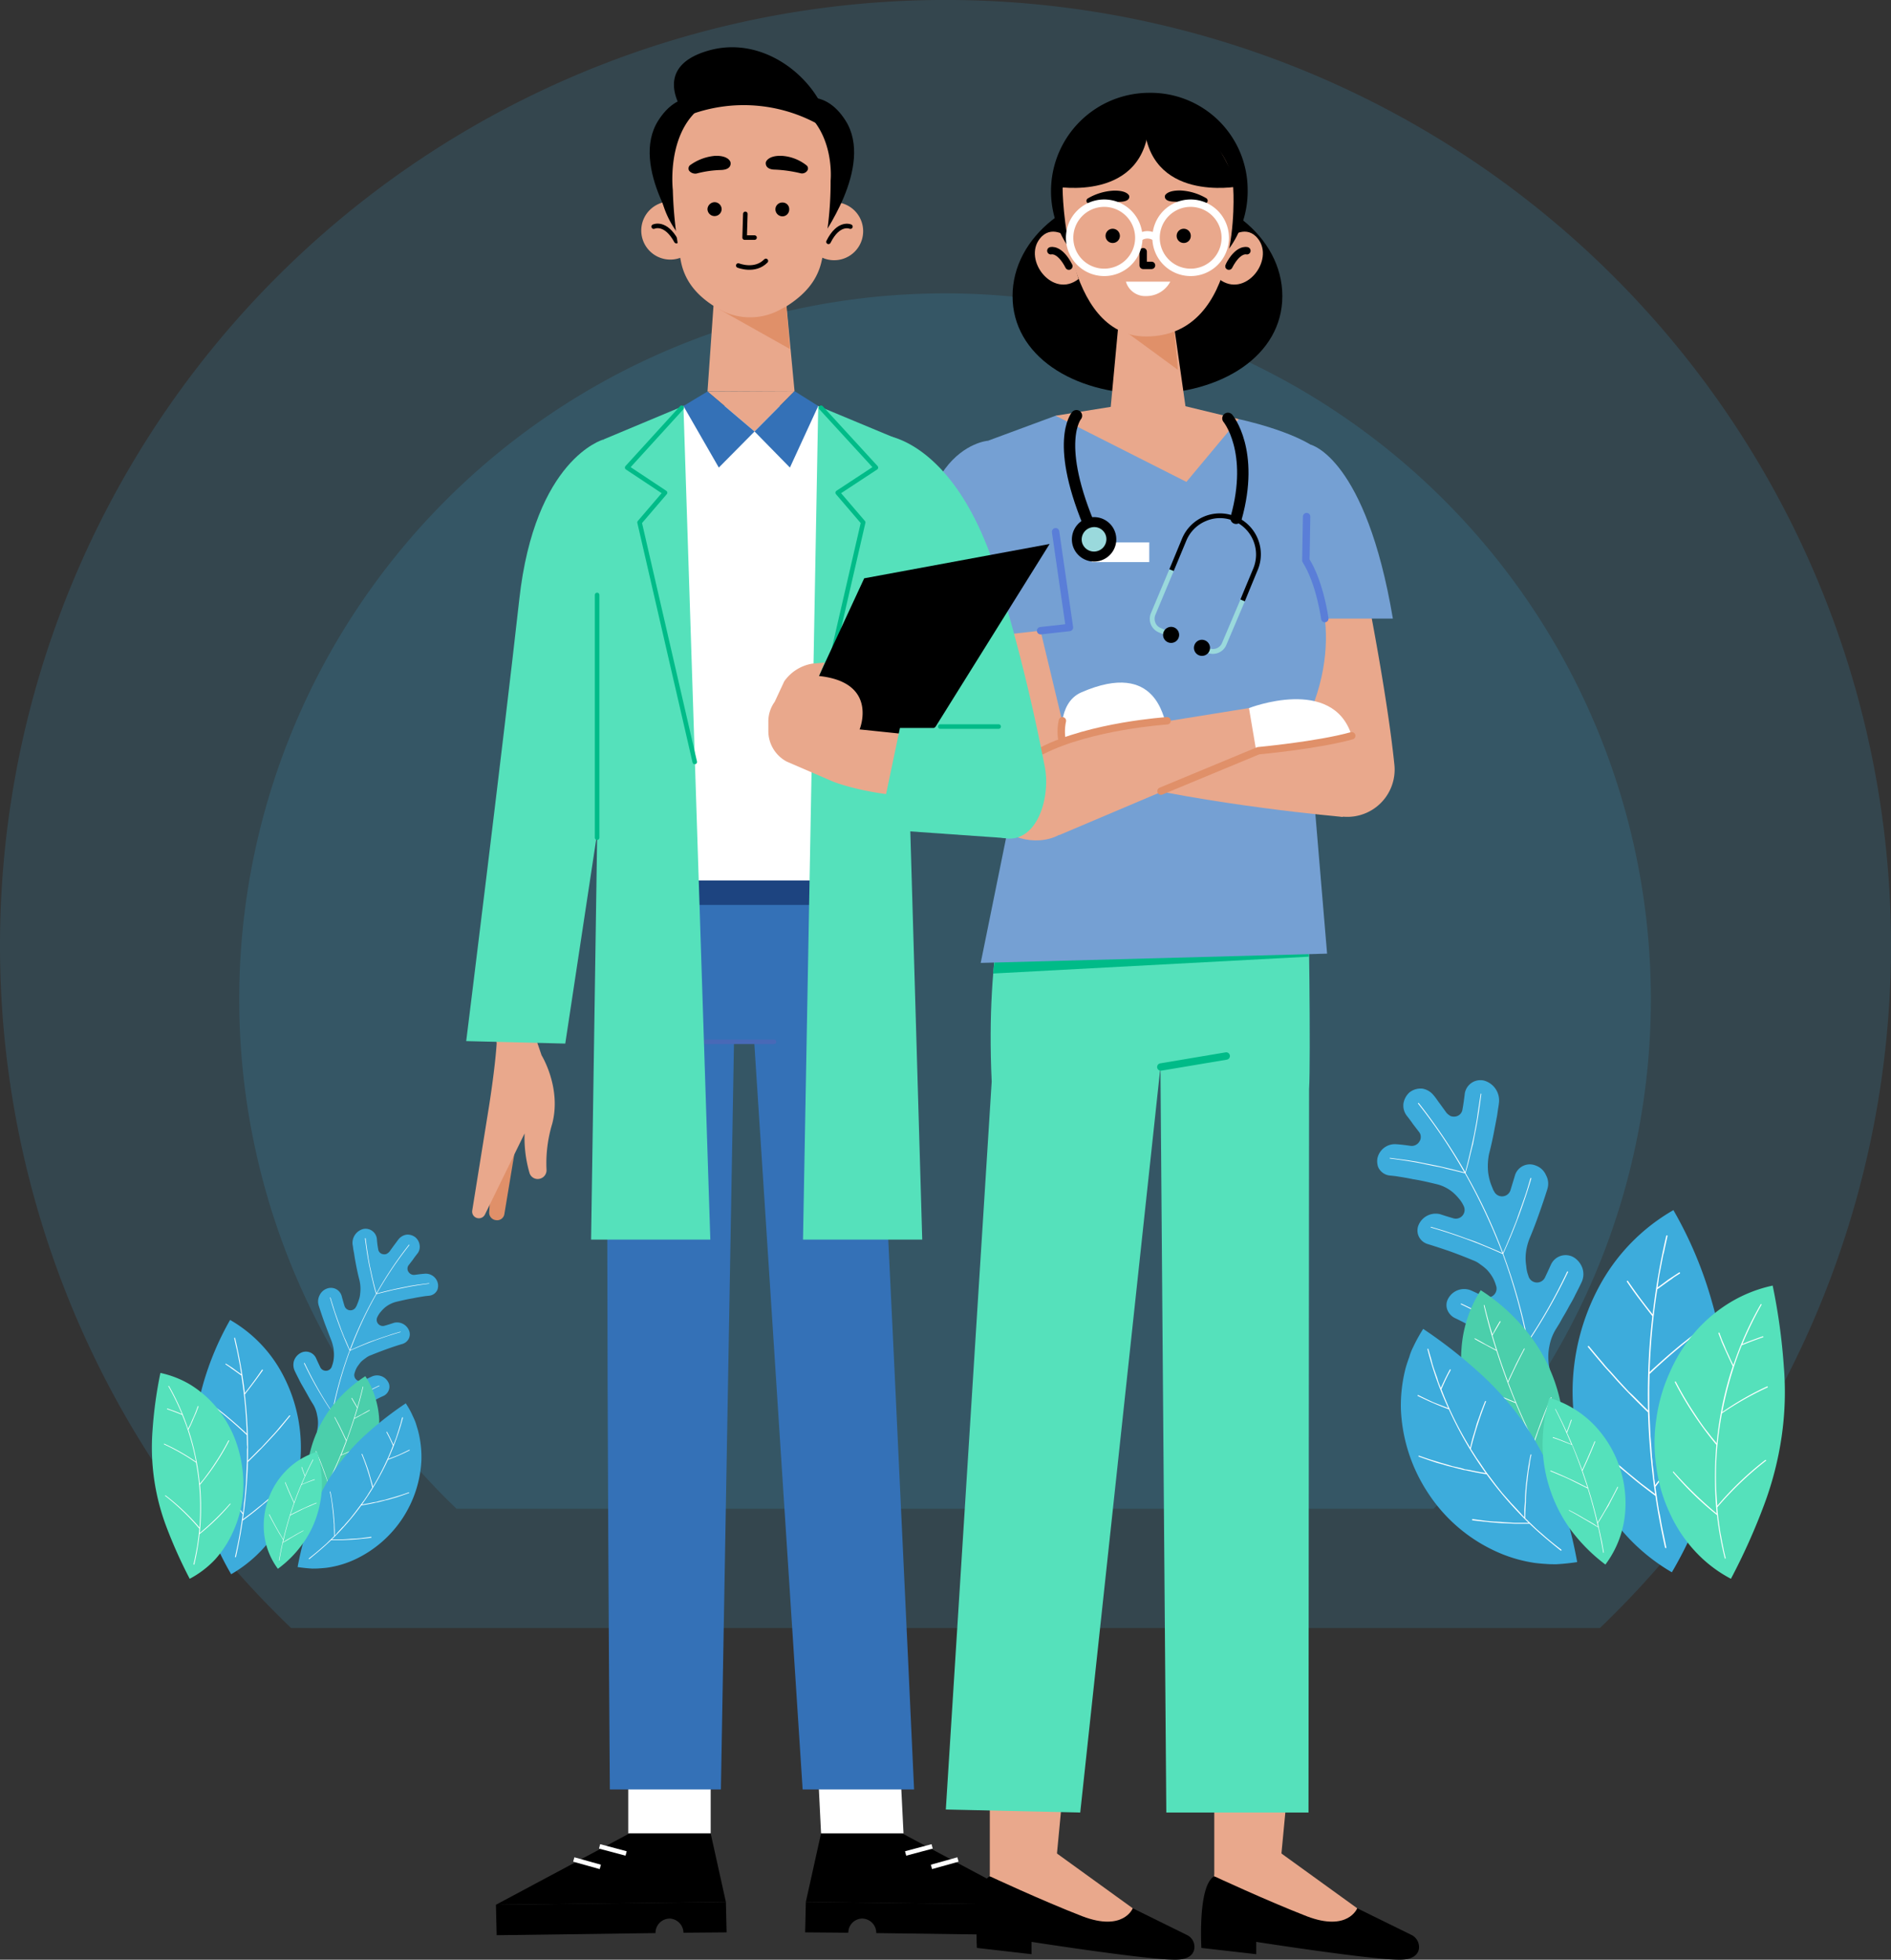 <svg xmlns="http://www.w3.org/2000/svg" width="332" height="344.029" viewBox="0 0 332 344.029">
  <rect x="0" y="0" width="332" height="344.029" fill="#333333" stroke="none"/>
  <g id="Illustration_3" data-name="Illustration 3" transform="translate(-22 -112.137)">
    <path id="Path_6162" data-name="Path 6162" d="M207.964,402.395h229.79a166,166,0,1,0-229.79,0Z" transform="translate(-134.859 -4.452)" fill="rgba(61,172,220,0.16)"/>
    <path id="Path_5872" data-name="Path 5872" d="M195.009,329.945h171.54a123.92,123.92,0,1,0-171.54,0Z" transform="translate(-92.859 47.055)" fill="rgba(61,172,220,0.16)"/>
    <g id="_Group_" data-name="&lt;Group&gt;" transform="translate(48.678 327.846)">
      <g id="_Group_2" data-name="&lt;Group&gt;" transform="translate(24.838)">
        <path id="_Path_" data-name="&lt;Path&gt;" d="M1804.8,368.955a2.336,2.336,0,0,1,.152-1.754,2.25,2.25,0,0,1,1.258-1.182,1.962,1.962,0,0,1,2.631,1.3q.229.877.5,1.754a1.088,1.088,0,0,0,2.021.114l.076-.114c.153-.381.305-.724.419-1.105a4.077,4.077,0,0,0,.229-1.106,6.572,6.572,0,0,0-.115-2.287c-.267-1.029-.5-2.1-.686-3.126q-.153-.8-.267-1.6l-.153-.8a7.619,7.619,0,0,0-.114-.8,2.532,2.532,0,0,1,1.868-2.707,2,2,0,0,1,2.4,1.754,15.355,15.355,0,0,0,.229,1.792,1.012,1.012,0,0,0,.839.877,1.112,1.112,0,0,0,.61-.038,1.854,1.854,0,0,0,.534-.419l.8-1.106c.267-.343.534-.724.8-1.067a2.23,2.23,0,0,1,1.41-.8,2.255,2.255,0,0,1,1.525.457,2.178,2.178,0,0,1,.763,1.411,1.913,1.913,0,0,1-.42,1.487c-.267.343-.534.686-.762,1.029l-.762.991a.96.96,0,0,0-.191.61.936.936,0,0,0,.191.572,1.116,1.116,0,0,0,1.105.5c.534-.076,1.105-.152,1.677-.191a2.174,2.174,0,0,1,2.364,1.715,1.936,1.936,0,0,1,0,.762,1.386,1.386,0,0,1-.267.648,1.757,1.757,0,0,1-1.22.724q-.343.038-.724.076l-.724.114q-.724.114-1.449.267c-.953.152-1.906.381-2.9.61a5.152,5.152,0,0,0-1.944.953,5.422,5.422,0,0,0-.763.762,3.837,3.837,0,0,0-.61.915l-.038.076a1.081,1.081,0,0,0,1.334,1.487q.8-.229,1.6-.5a2.271,2.271,0,0,1,2.63,1.334,1.732,1.732,0,0,1-.038,1.449,1.837,1.837,0,0,1-1.068.915q-1.41.419-2.783.915t-2.783,1.067a3.179,3.179,0,0,0-.953.534,5.486,5.486,0,0,0-.839.686q-.343.419-.648.877a4.3,4.3,0,0,0-.419.991l-.038.114a1.093,1.093,0,0,0,1.563,1.258q.763-.381,1.525-.724a2.207,2.207,0,0,1,2.783.915,1.634,1.634,0,0,1,.191,1.372,1.85,1.85,0,0,1-.915,1.106q-.686.3-1.334.648c-.419.229-.839.457-1.3.686q-.61.343-1.258.724l-.648.381-.648.381a5.813,5.813,0,0,0-1.563,1.487,5.418,5.418,0,0,0-.762,2.02l-.076.457-.038.419a2.037,2.037,0,0,1-.8,1.334,2.141,2.141,0,0,1-1.525.457,1.9,1.9,0,0,1-1.372-.8,2,2,0,0,1-.419-1.563l.038-.457.076-.457a5.781,5.781,0,0,0-.076-2.287,5.446,5.446,0,0,0-.839-2.135l-.419-.686-.381-.686q-.381-.686-.8-1.411c-.267-.457-.534-.915-.762-1.41q-.381-.724-.724-1.449a2.532,2.532,0,0,1-.152-1.754,2.463,2.463,0,0,1,1.105-1.372,1.951,1.951,0,0,1,2.783.877q.381.839.763,1.639a1.1,1.1,0,0,0,2.021-.229l.038-.114a5.419,5.419,0,0,0,.267-1.105,6.07,6.07,0,0,0,.038-1.182,4.421,4.421,0,0,0-.152-1.144,7.215,7.215,0,0,0-.343-1.106q-.571-1.449-1.144-2.973-.534-1.487-1.029-3.05Z" transform="translate(-1800.366 -355.497)" fill="#3dacdc"/>
        <path id="_Path_2" data-name="&lt;Path&gt;" d="M1809.775,370.245l.076-.038c.229.8.5,1.6.724,2.364q.419,1.22.839,2.364c.152.381.267.763.419,1.144l.458,1.144c.343.724.648,1.487.953,2.211a67.846,67.846,0,0,1,4.613-9.835q-.343-1.144-.61-2.364c-.115-.419-.19-.8-.267-1.182l-.267-1.22c-.343-1.639-.572-3.278-.8-4.994l.115-.038q.152,1.258.343,2.516c.076.381.115.8.191,1.22l.229,1.22c.19.8.343,1.6.534,2.4s.381,1.563.61,2.325a66.7,66.7,0,0,1,5.718-8.539l.076.076a66.317,66.317,0,0,0-5.718,8.5q1.144-.305,2.287-.572c.8-.191,1.563-.343,2.325-.5l1.144-.229c.381-.076.762-.114,1.144-.191l2.287-.3v.076c-1.487.191-3.05.419-4.613.762l-1.144.229c-.381.076-.8.152-1.182.267q-1.144.267-2.325.572a67.686,67.686,0,0,0-4.575,9.835c.724-.343,1.449-.648,2.173-.953l1.106-.457c.343-.114.724-.267,1.105-.381q1.106-.419,2.211-.762c.724-.267,1.448-.457,2.211-.686v.076a64.349,64.349,0,0,0-8.882,3.278,71.1,71.1,0,0,0-3.012,10.712,60.127,60.127,0,0,1,8.158-4.613l.038.076a61.515,61.515,0,0,0-8.234,4.689q-.114.534-.19,1.106l-.19,1.067-.191,1.106a9.674,9.674,0,0,1-.152,1.106h-.076a11.079,11.079,0,0,1,.153-1.106l.153-1.106.19-1.106q.115-.534.229-1.106a65.582,65.582,0,0,1-4.956-8.654l.115-.038a66.573,66.573,0,0,0,4.841,8.577,70.461,70.461,0,0,1,3.05-10.75A65.74,65.74,0,0,1,1809.775,370.245Z" transform="translate(-1803.357 -358.16)" fill="#fff"/>
      </g>
      <g id="_Group_3" data-name="&lt;Group&gt;" transform="translate(25.575 25.886)">
        <g id="_Group_4" data-name="&lt;Group&gt;" transform="translate(1.608)">
          <path id="_Path_3" data-name="&lt;Path&gt;" d="M1816.8,423.4a15.722,15.722,0,0,1,2.4,7.091,16.394,16.394,0,0,1-1.144,7.4,16.56,16.56,0,0,1-4.231,6.214,15.083,15.083,0,0,1-6.557,3.545,23.512,23.512,0,0,1-.724-7.167,20.782,20.782,0,0,1,1.448-6.557,21.574,21.574,0,0,1,3.393-5.756A24.394,24.394,0,0,1,1816.8,423.4Z" transform="translate(-1806.518 -423.4)" fill="#4bcfab"/>
          <path id="_Path_4" data-name="&lt;Path&gt;" d="M1810.638,439.529a.048.048,0,0,1,.076,0q1.143,2.668,2.058,5.451a72.42,72.42,0,0,0,3.164-7.281q-.953-2.135-2.02-4.117a.11.11,0,0,1,.038-.076.034.034,0,0,1,.038.038c.343.648.724,1.3,1.029,1.982.343.686.648,1.334.991,2.059q1.029-2.821,1.868-5.68l-.991-1.677a.11.11,0,0,1,.038-.076h.038l.5.839.458.8c.343-1.182.648-2.4.953-3.622q0-.038.038,0a.034.034,0,0,1,.038.038q-.648,2.783-1.525,5.49l1.3-.686q.648-.381,1.3-.724a.048.048,0,0,1,.076,0,.109.109,0,0,1-.038.076q-.648.381-1.334.724-.648.381-1.334.724-1.029,3.2-2.287,6.328c.915-.381,1.868-.8,2.783-1.22.5-.229.953-.457,1.41-.686s.928-.457,1.411-.686a.034.034,0,0,1,.038.038q.038.038,0,.038-.724.381-1.41.724l-1.449.686c-.953.419-1.906.839-2.859,1.22q-1.105,2.707-2.44,5.337.61-.191,1.182-.381l1.182-.457q1.182-.419,2.364-.877a.048.048,0,0,1,.076,0,.109.109,0,0,1-.038.076l-1.182.457-1.22.457q-.61.229-1.22.419l-1.182.419c-.572,1.105-1.182,2.211-1.792,3.317a.047.047,0,0,1-.076,0v-.038c.343-.648.724-1.3,1.067-1.944q.229-.457.5-.953l.5-.991q-.229-.686-.5-1.41-.267-.686-.5-1.372c-.381-.953-.724-1.83-1.144-2.745A.034.034,0,0,1,1810.638,439.529Z" transform="translate(-1809.044 -426.339)" fill="#fff"/>
        </g>
        <g id="_Group_5" data-name="&lt;Group&gt;" transform="translate(0 4.765)">
          <path id="_Path_5" data-name="&lt;Path&gt;" d="M1821.285,435.9a14.2,14.2,0,0,1,1.258,2.287,11.01,11.01,0,0,1,.5,1.182q.191.61.381,1.258a18.333,18.333,0,0,1,.61,5.223,20.269,20.269,0,0,1-11.513,17.383,17.279,17.279,0,0,1-5.07,1.525q-.648.076-1.3.114c-.419.038-.839.038-1.3.038q-1.3-.076-2.554-.267a58.66,58.66,0,0,1,2.478-9.149,35.292,35.292,0,0,1,3.7-7.4,35.9,35.9,0,0,1,5.375-6.328A59.5,59.5,0,0,1,1821.285,435.9Z" transform="translate(-1802.3 -435.9)" fill="#3dacdc"/>
          <path id="_Path_6" data-name="&lt;Path&gt;" d="M1811.174,455.338a.037.037,0,0,1,.038.038c.267,1.258.42,2.478.572,3.774l.038.5.038.457.076.991q0,.5.038.991v.991a2.782,2.782,0,0,0,.457-.5l.458-.5.457-.5a2.82,2.82,0,0,0,.457-.5l.877-.991.419-.534.42-.534.8-1.067c.267-.343.534-.724.8-1.067l.381-.572.191-.267.152-.267.724-1.144a39.083,39.083,0,0,0-1.868-5.833c0-.038,0-.038.038-.076a.133.133,0,0,1,.076.038l.534,1.372c.191.5.343.953.5,1.41q.229.724.419,1.449c.153.5.305.991.419,1.487a44.962,44.962,0,0,0,3.507-7.2q-.267-.61-.534-1.182l-.152-.3-.153-.3-.3-.572c0-.038,0-.076.038-.076s.076,0,.076.038c.191.343.381.724.572,1.106l.534,1.144.229-.572.229-.61.381-1.182.191-.61a5.625,5.625,0,0,1,.191-.61l.305-1.182.076-.076c.038.038.076.038.076.076a44.3,44.3,0,0,1-2.592,7.243q.953-.343,1.868-.724.915-.419,1.83-.877c.038,0,.076,0,.076.038s0,.076-.038.076c-.61.305-1.258.61-1.868.877q-.991.419-1.906.762a48.567,48.567,0,0,1-4.575,7.853q.991-.153,2.02-.381l.534-.076q.267-.076.5-.152.534-.114,1.029-.229.534-.153,1.029-.3l.534-.152q.267-.076.5-.153,1.029-.3,2.058-.686c.038,0,.076,0,.076.038.038.038,0,.076-.038.076q-1.068.381-2.1.724c-.343.114-.686.191-1.029.3s-.712.191-1.067.267q-.534.153-1.029.267l-.267.076-.267.038-.534.114q-1.029.229-2.059.381a45.591,45.591,0,0,1-5.184,5.985h1.715q.839-.038,1.715-.114l.877-.038.839-.076,1.754-.229a.082.082,0,0,1,.076.076c0,.038-.038.038-.076.076q-.877.114-1.754.191c-.61.076-1.22.114-1.792.152l-1.715.076h-1.754c-1.22,1.182-2.516,2.249-3.812,3.317h-.114a.14.14,0,0,1,.038-.114c.762-.61,1.525-1.22,2.249-1.868l.572-.5q.267-.229.534-.5l1.067-1.029c0-.648-.038-1.334-.038-2.02q-.038-.5-.076-.991c-.038-.305-.038-.648-.076-.953q-.114-.991-.229-1.944c-.038-.3-.076-.61-.153-.953q-.076-.458-.191-.953a.133.133,0,0,1,.076-.038Z" transform="translate(-1805.456 -439.86)" fill="#fff"/>
        </g>
      </g>
      <g id="_Group_6" data-name="&lt;Group&gt;" transform="translate(7.429 16.012)">
        <path id="_Path_7" data-name="&lt;Path&gt;" d="M1760.99,397.5a23.853,23.853,0,0,1,9.111,9.34,27.4,27.4,0,0,1,.114,25.923,23.511,23.511,0,0,1-9.035,9.378,50.283,50.283,0,0,1-4.88-11.284,39.649,39.649,0,0,1-1.6-10.979,40.84,40.84,0,0,1,1.525-11.017A50.926,50.926,0,0,1,1760.99,397.5Z" transform="translate(-1754.7 -397.5)" fill="#3dacdc"/>
        <path id="_Path_8" data-name="&lt;Path&gt;" d="M1759.554,428.929a.071.071,0,0,1,.114,0c1.144,1.144,2.249,2.364,3.355,3.622l.419.457.419.5.8.953.762.991q.419.5.8.991.076-.419.114-.839l.076-.877.114-.839a6.219,6.219,0,0,0,.076-.839l.152-1.715.038-.877.038-.839.076-1.715c.038-.572.038-1.144.038-1.716v-.877l.038-.419-.038-.419-.038-1.715a74.906,74.906,0,0,0-5.985-5.108.081.081,0,0,1,.114-.114q.724.572,1.487,1.182c.5.381.991.8,1.487,1.22s.966.826,1.449,1.258c.5.457.991.877,1.449,1.334a83.433,83.433,0,0,0-.953-10.217l-1.372-.991-.343-.229-.343-.267-.687-.457c-.038-.038-.076-.076-.038-.114a.071.071,0,0,1,.114,0q.686.419,1.334.877.648.5,1.334.953l-.152-.8q-.038-.381-.114-.8l-.305-1.563-.152-.8q-.076-.381-.19-.8l-.343-1.563a.082.082,0,0,1,.076-.076c.038-.038.076,0,.076.038a84.42,84.42,0,0,1,1.715,9.683q.763-.991,1.525-2.02t1.487-2.1a.071.071,0,0,1,.114,0,.14.14,0,0,1,.038.114c-.534.724-1.029,1.449-1.563,2.135q-.8,1.067-1.6,2.1a84.546,84.546,0,0,1,.534,11.627q.953-.915,1.868-1.868l.5-.457.457-.5.915-.991.915-.991q.457-.5.877-1.029.877-1.029,1.754-2.1a.071.071,0,0,1,.114,0c.038,0,.038.076,0,.114l-1.754,2.135-.915,1.029-.953,1.029c-1.22,1.334-2.516,2.63-3.774,3.85a88.673,88.673,0,0,1-.877,10.064q.877-.648,1.715-1.3.839-.686,1.715-1.372l.839-.724q.419-.343.839-.724.8-.724,1.639-1.487a.071.071,0,0,1,.114,0c0,.038,0,.114-.038.114q-.838.8-1.639,1.525c-.572.5-1.182.991-1.754,1.449q-.839.724-1.715,1.411t-1.754,1.334c-.305,2.135-.724,4.27-1.182,6.366,0,.038-.076.076-.114.076a.073.073,0,0,1-.038-.114c.267-1.22.534-2.44.763-3.7l.152-.915q.077-.5.153-.953l.267-1.868c-.5-.686-1.067-1.372-1.6-2.02l-.8-.991c-.267-.3-.534-.648-.839-.953q-.838-.953-1.677-1.868c-.267-.3-.534-.61-.839-.915l-.877-.877a.071.071,0,0,1,0-.114Z" transform="translate(-1757.686 -402.548)" fill="#fff"/>
      </g>
      <g id="_Group_7" data-name="&lt;Group&gt;" transform="translate(0 25.314)">
        <path id="_Path_9" data-name="&lt;Path&gt;" d="M1736.694,421.9a17.256,17.256,0,0,1,5.185,2.02,18.806,18.806,0,0,1,4.346,3.66,20.744,20.744,0,0,1,3.164,4.956,21.617,21.617,0,0,1,1.639,5.756,20.987,20.987,0,0,1,.038,5.985,20.134,20.134,0,0,1-1.677,5.642,18.412,18.412,0,0,1-3.126,4.765,17.169,17.169,0,0,1-4.422,3.355,84.243,84.243,0,0,1-4.117-9.187,39.428,39.428,0,0,1-2.4-17,74.55,74.55,0,0,1,1.372-9.95Z" transform="translate(-1735.212 -421.9)" fill="#55e1bb"/>
        <path id="_Path_10" data-name="&lt;Path&gt;" d="M1740.865,447.088h.115a39.337,39.337,0,0,1,5.947,5.642,47.6,47.6,0,0,0,.076-5.718,42.738,42.738,0,0,0-.686-5.68,37.718,37.718,0,0,0-5.6-3.2c-.038-.038-.076-.076-.038-.076,0-.038.038-.038.076-.038a37.082,37.082,0,0,1,5.566,3.164,41.672,41.672,0,0,0-2.44-8.234q-1.3-.534-2.63-.991a.133.133,0,0,1-.038-.076.141.141,0,0,1,.115-.038q.61.229,1.258.457.61.229,1.258.5a44.786,44.786,0,0,0-2.364-4.841c-.038-.038-.038-.076,0-.076.038-.038.076,0,.115.038a40.915,40.915,0,0,1,3.316,7.472q.267-.5.5-.953.191-.5.42-.991t.419-.991q.191-.5.381-1.029a.118.118,0,0,1,.076-.038c.038.038.076.076.038.114-.115.343-.267.686-.381,1.029q-.229.534-.458,1.029a18.634,18.634,0,0,1-.915,1.982,42.931,42.931,0,0,1,1.982,9.492q.381-.419.724-.839.343-.458.648-.877c.458-.61.877-1.22,1.3-1.868a40.97,40.97,0,0,0,2.364-4c0-.038.038-.038.076-.038a.14.14,0,0,1,.038.114,42.861,42.861,0,0,1-5.108,7.7,44.835,44.835,0,0,1-.038,8.463,44.852,44.852,0,0,0,5.3-5.146c.038-.038.076-.038.076,0,.038,0,.038.076,0,.076a39.04,39.04,0,0,1-5.413,5.261,47.174,47.174,0,0,1-.915,5.3c-.038.038-.038.076-.076.076-.038-.038-.076-.038-.076-.076l.19-.8.153-.762c.114-.5.191-1.029.3-1.563.153-1.029.3-2.059.381-3.126a40.45,40.45,0,0,0-5.985-5.756c-.038,0-.038-.038-.038-.076Z" transform="translate(-1738.582 -425.587)" fill="#fff"/>
      </g>
      <g id="_Group_8" data-name="&lt;Group&gt;" transform="translate(19.627 39.152)">
        <path id="_Path_11" data-name="&lt;Path&gt;" d="M1796.076,458.2a20.732,20.732,0,0,1,.839,5.947,18.447,18.447,0,0,1-.953,5.451,17.148,17.148,0,0,1-2.554,4.918,19.351,19.351,0,0,1-4.232,4.232,12.768,12.768,0,0,1-2.363-5.756,13.887,13.887,0,0,1,.61-6.252,13.589,13.589,0,0,1,3.317-5.337,12.772,12.772,0,0,1,5.337-3.2Z" transform="translate(-1786.696 -458.2)" fill="#55e1bb"/>
        <path id="_Path_12" data-name="&lt;Path&gt;" d="M1789.138,471.407h.038c.762,1.525,1.563,2.973,2.44,4.384a60.91,60.91,0,0,1,1.868-6.366q-.838-1.754-1.563-3.583a.11.11,0,0,1,.038-.076.034.034,0,0,1,.038.038q.725,1.792,1.525,3.507.838-2.325,1.868-4.575-.305-.8-.572-1.563a.11.11,0,0,1,.038-.076.034.034,0,0,1,.038.038l.267.762.267.724q.648-1.411,1.372-2.821h.038l.038.038q-1.106,2.1-2.021,4.308.572-.229,1.106-.457.572-.229,1.144-.419a.034.034,0,0,1,.038.038q.038.038,0,.038-.571.191-1.182.419l-1.144.457q-1.105,2.592-1.944,5.261c.762-.381,1.487-.762,2.249-1.106s1.525-.686,2.287-.991a.034.034,0,0,1,.038.038q.038,0,0,.038-.572.229-1.144.5-.61.229-1.182.5l-2.287,1.144q-.724,2.325-1.258,4.727a10.4,10.4,0,0,1,.877-.572l.877-.5q.877-.534,1.792-.991c.026-.025.038-.025.038,0q.038.038,0,.038l-.915.5-.915.534q-.457.267-.877.534l-.915.534q-.343,1.525-.61,3.088a.034.034,0,0,1-.038.038.11.11,0,0,1-.038-.076c.114-.572.229-1.182.343-1.792q.076-.419.191-.877l.191-.915q-.3-.534-.648-1.067l-.61-1.067c-.419-.762-.839-1.525-1.22-2.287l.038-.038Z" transform="translate(-1788.184 -460.428)" fill="#fff"/>
      </g>
    </g>
    <g id="_Group_9" data-name="&lt;Group&gt;" transform="translate(263.783 301.773)">
      <g id="_Group_10" data-name="&lt;Group&gt;">
        <path id="_Path_13" data-name="&lt;Path&gt;" d="M2201.663,374.665a3.093,3.093,0,0,0-.217-2.5,3.046,3.046,0,0,0-1.792-1.683,2.722,2.722,0,0,0-3.692,1.846l-.76,2.5a1.55,1.55,0,0,1-2.877.163l-.108-.163c-.218-.543-.435-1.032-.6-1.575a11.014,11.014,0,0,1-.326-1.575,10.873,10.873,0,0,1,.163-3.258c.38-1.466.706-2.986.977-4.452l.435-2.28.163-1.14q.108-.6.163-1.14a3.605,3.605,0,0,0-2.661-3.855,2.774,2.774,0,0,0-3.366,2.5c-.108.814-.217,1.683-.38,2.552a1.449,1.449,0,0,1-1.14,1.249,1.783,1.783,0,0,1-.923-.054,2.639,2.639,0,0,1-.76-.6l-1.14-1.575c-.38-.489-.706-1.032-1.14-1.52a3.178,3.178,0,0,0-2.009-1.14,3.211,3.211,0,0,0-2.172.652,3.359,3.359,0,0,0-1.086,2.009,2.952,2.952,0,0,0,.6,2.117c.38.489.76.977,1.086,1.466l1.086,1.412a1.366,1.366,0,0,1,.271.869,1.334,1.334,0,0,1-.271.814,1.546,1.546,0,0,1-1.574.706c-.76-.109-1.574-.217-2.389-.271a3.131,3.131,0,0,0-3.366,2.443,2.747,2.747,0,0,0,0,1.086,1.975,1.975,0,0,0,.38.923,2.5,2.5,0,0,0,1.737,1.032q.543.054,1.031.109l1.032.163q1.031.163,2.063.38c1.412.217,2.769.543,4.126.869a6.965,6.965,0,0,1,2.769,1.357,7.681,7.681,0,0,1,1.086,1.086,5.464,5.464,0,0,1,.869,1.3l.054.109a1.539,1.539,0,0,1-1.9,2.117q-1.14-.326-2.28-.706a3.266,3.266,0,0,0-3.746,1.9,2.467,2.467,0,0,0,.054,2.063,2.571,2.571,0,0,0,1.574,1.3q1.954.6,3.963,1.3,1.955.706,3.909,1.52a4.534,4.534,0,0,1,1.357.76,7.818,7.818,0,0,1,1.195.977,7.4,7.4,0,0,1,.923,1.249,6.13,6.13,0,0,1,.6,1.412l.055.163a1.549,1.549,0,0,1-2.226,1.792q-1.085-.543-2.172-1.032a3.162,3.162,0,0,0-3.963,1.3,2.328,2.328,0,0,0-.272,1.955,2.731,2.731,0,0,0,1.358,1.575q.922.434,1.846.923c.6.326,1.195.652,1.846.977q.922.489,1.846,1.032l.923.543.869.543a6.894,6.894,0,0,1,3.312,5l.109.652.109.6a2.639,2.639,0,0,0,1.086,1.9,3.051,3.051,0,0,0,2.172.652,2.928,2.928,0,0,0,2.009-1.14,3.362,3.362,0,0,0,.6-2.226l-.109-.652-.108-.652a9.4,9.4,0,0,1,.108-3.258,8.679,8.679,0,0,1,1.195-3.04l.6-.977.542-.977q.6-.977,1.14-2.009c.38-.652.76-1.3,1.086-2.009q.543-1.032,1.031-2.063a3.325,3.325,0,0,0,.217-2.5,3.653,3.653,0,0,0-1.52-1.955,2.824,2.824,0,0,0-4.018,1.249q-.543,1.194-1.086,2.335a1.559,1.559,0,0,1-2.878-.326l-.054-.163a5.807,5.807,0,0,1-.326-1.575,8.456,8.456,0,0,1,.108-3.312,10.361,10.361,0,0,1,.489-1.575q.869-2.063,1.629-4.235.76-2.118,1.466-4.344Z" transform="translate(-2171.801 -355.497)" fill="#3dacdc"/>
        <path id="_Path_14" data-name="&lt;Path&gt;" d="M2200.767,374.677l-.163-.054c-.326,1.14-.652,2.28-1.032,3.366q-.6,1.737-1.194,3.366c-.163.543-.38,1.086-.6,1.629l-.652,1.629c-.434,1.032-.869,2.117-1.357,3.149a96.714,96.714,0,0,0-6.57-14.008q.489-1.629.869-3.366c.163-.6.271-1.14.435-1.683l.326-1.737c.489-2.335.814-4.669,1.14-7.113l-.109-.054q-.271,1.792-.543,3.583c-.054.543-.163,1.14-.271,1.737l-.326,1.737c-.217,1.14-.489,2.28-.76,3.421q-.38,1.683-.814,3.312a101.506,101.506,0,0,0-8.2-12.162l-.109.109a94.447,94.447,0,0,1,8.144,12.108q-1.629-.434-3.258-.814c-1.086-.271-2.226-.489-3.312-.706l-1.629-.326c-.543-.109-1.086-.163-1.629-.272l-3.258-.434v.109c2.117.272,4.4.6,6.57,1.086l1.629.326a15.292,15.292,0,0,1,1.683.38q1.629.38,3.312.814a102.8,102.8,0,0,1,6.57,14.008c-1.031-.489-2.117-.923-3.149-1.357l-1.574-.652c-.489-.163-1.032-.38-1.575-.543q-1.574-.6-3.095-1.086c-1.086-.38-2.117-.652-3.149-.977l-.054.109a91.663,91.663,0,0,1,12.651,4.669,101.283,101.283,0,0,1,4.289,15.257,85.064,85.064,0,0,0-11.565-6.57l-.109.109a87.615,87.615,0,0,1,11.728,6.678q.163.76.326,1.575l.217,1.52.271,1.575c.109.543.109,1.086.217,1.575h.108a15.623,15.623,0,0,0-.217-1.575l-.217-1.575-.271-1.575q-.163-.76-.272-1.575a99.679,99.679,0,0,0,7-12.325l-.163-.054a94.86,94.86,0,0,1-6.9,12.216,100.341,100.341,0,0,0-4.344-15.311,100.966,100.966,0,0,0,4.941-13.248Z" transform="translate(-2173.675 -357.464)" fill="#fff"/>
      </g>
      <g id="_Group_11" data-name="&lt;Group&gt;" transform="translate(4.173 36.868)">
        <g id="_Group_12" data-name="&lt;Group&gt;" transform="translate(10.561)">
          <path id="_Path_15" data-name="&lt;Path&gt;" d="M2202.393,423.4a21.692,21.692,0,0,0-3.366,10.1,23.319,23.319,0,0,0,1.575,10.533,23.591,23.591,0,0,0,6.027,8.85,21.791,21.791,0,0,0,9.339,5.049A33.48,33.48,0,0,0,2217,447.724a29.452,29.452,0,0,0-6.9-17.537A33.563,33.563,0,0,0,2202.393,423.4Z" transform="translate(-2198.939 -423.4)" fill="#4bcfab"/>
          <path id="_Path_16" data-name="&lt;Path&gt;" d="M2215.965,444.357q-.055-.054-.054,0-1.629,3.8-2.986,7.764a103.129,103.129,0,0,1-4.507-10.37q1.358-3.04,2.878-5.864a.158.158,0,0,0-.054-.109.048.048,0,0,0-.054.054c-.489.923-.977,1.846-1.466,2.823-.435.977-.923,1.9-1.358,2.932q-1.52-4.018-2.714-8.09l1.411-2.389a.157.157,0,0,0-.054-.109h-.055l-.706,1.195-.6,1.14c-.543-1.683-.977-3.421-1.412-5.158q0-.054-.054,0a.048.048,0,0,0-.054.054q.923,3.964,2.172,7.819l-1.846-.977q-.923-.543-1.846-1.032a.068.068,0,0,0-.108,0,.155.155,0,0,0,.054.109q.924.543,1.9,1.032.977.543,1.9,1.032,1.466,4.561,3.312,9.013c-1.357-.543-2.715-1.14-4.018-1.737-.652-.326-1.358-.652-2.009-.977s-1.321-.652-2.009-.977a.048.048,0,0,0-.055.054q-.053.054,0,.054,1.032.543,2.063,1.032.977.489,2.009.977c1.357.6,2.714,1.194,4.072,1.737q1.629,3.855,3.475,7.6-.814-.271-1.683-.543l-1.683-.652q-1.683-.6-3.366-1.249a.068.068,0,0,0-.109,0,.156.156,0,0,0,.055.109l1.737.652q.869.326,1.683.652.869.326,1.738.6l1.738.6c.76,1.574,1.629,3.149,2.5,4.724a.068.068,0,0,0,.109,0q.054,0,0-.054c-.489-.923-1.031-1.846-1.466-2.769-.272-.434-.489-.923-.761-1.357l-.706-1.412q.38-.977.706-2.009l.761-1.955c.488-1.357.977-2.606,1.574-3.909a.048.048,0,0,0-.054-.054Z" transform="translate(-2200.132 -425.571)" fill="#fff"/>
        </g>
        <g id="_Group_13" data-name="&lt;Group&gt;" transform="translate(0 6.787)">
          <path id="_Path_17" data-name="&lt;Path&gt;" d="M2183.4,435.9a28.023,28.023,0,0,0-1.792,3.258,9,9,0,0,0-.651,1.683q-.326.869-.6,1.792a26.119,26.119,0,0,0-.869,7.438,28.823,28.823,0,0,0,4.778,14.66,28.145,28.145,0,0,0,11.619,10.1,25.107,25.107,0,0,0,7.221,2.172q.923.109,1.846.163c.6.054,1.194.054,1.846.054q1.846-.109,3.637-.38a77.949,77.949,0,0,0-3.529-13.031,47.766,47.766,0,0,0-5.267-10.533,51.122,51.122,0,0,0-7.656-9.013A84.711,84.711,0,0,0,2183.4,435.9Z" transform="translate(-2179.488 -435.9)" fill="#3dacdc"/>
          <path id="_Path_18" data-name="&lt;Path&gt;" d="M2204.826,460.869c-.054,0-.109,0-.109.054-.38,1.792-.6,3.529-.814,5.375l-.054.706-.054.652q-.055.706-.055,1.412-.054.706-.108,1.412v1.412q-.326-.326-.652-.706l-.652-.706-.651-.706a8.226,8.226,0,0,1-.651-.706l-1.249-1.412-.6-.76-.6-.76-1.14-1.52c-.38-.489-.76-1.032-1.086-1.52l-.543-.814-.271-.38-.271-.38-1.031-1.629a65.484,65.484,0,0,1,2.66-8.307c0-.054,0-.054-.054-.109a.189.189,0,0,0-.109.054l-.76,1.955c-.217.706-.489,1.357-.706,2.009q-.271,1.032-.6,2.063c-.217.706-.38,1.412-.543,2.117a60.04,60.04,0,0,1-5.049-10.262q.38-.869.76-1.683l.217-.434.217-.434.434-.814c0-.054,0-.109-.054-.109s-.109,0-.109.054c-.272.489-.543,1.032-.815,1.575l-.76,1.629-.326-.814a8.063,8.063,0,0,1-.271-.869l-.6-1.683-.271-.869q-.109-.434-.217-.869l-.489-1.683a.117.117,0,0,0-.109-.109c-.054.054-.108.054-.054.109a58.225,58.225,0,0,0,3.638,10.316q-1.3-.489-2.66-1.032-1.3-.6-2.606-1.249c-.054,0-.109,0-.109.054s0,.109.054.109c.923.434,1.792.869,2.715,1.249q1.357.6,2.715,1.086a65.18,65.18,0,0,0,6.461,11.185q-1.412-.217-2.878-.543l-.76-.109q-.326-.109-.706-.217-.706-.163-1.466-.326-.705-.217-1.466-.434l-.76-.217q-.326-.109-.706-.217-1.466-.434-2.932-.977c-.054,0-.108,0-.108.054s0,.109.054.109q1.52.543,2.986,1.032c.489.163,1.032.271,1.521.434q.705.217,1.466.38.76.217,1.466.38l.38.109.38.054.76.163q1.466.326,2.932.543a64.971,64.971,0,0,0,7.385,8.524h-2.444q-1.194-.054-2.443-.163l-1.195-.054q-.651-.054-1.249-.109l-2.5-.326a.117.117,0,0,0-.108.109c0,.054.054.054.108.109q1.3.163,2.552.271c.815.109,1.683.163,2.5.217l2.5.109h2.443c1.738,1.683,3.583,3.2,5.484,4.724h.109v-.163c-1.14-.869-2.226-1.738-3.258-2.661l-.815-.706q-.38-.326-.76-.706l-1.52-1.466c0-.923.054-1.9.109-2.878q0-.706.054-1.412c.054-.434.054-.923.108-1.357q.162-1.412.326-2.769a10.147,10.147,0,0,0,.217-1.357q.108-.652.271-1.357a.053.053,0,0,0-.054-.054Z" transform="translate(-2181.961 -438.825)" fill="#fff"/>
        </g>
      </g>
      <g id="_Group_14" data-name="&lt;Group&gt;" transform="translate(34.314 22.805)">
        <path id="_Path_19" data-name="&lt;Path&gt;" d="M2252.7,397.5a33.972,33.972,0,0,0-12.977,13.3A39.141,39.141,0,0,0,2235,429.208a39.59,39.59,0,0,0,4.561,18.515,33.853,33.853,0,0,0,12.868,13.357,71.62,71.62,0,0,0,6.95-16.071,56.469,56.469,0,0,0,2.281-15.637,54.164,54.164,0,0,0-2.172-15.691A70.069,70.069,0,0,0,2252.7,397.5Z" transform="translate(-2235 -397.5)" fill="#3dacdc"/>
        <path id="_Path_20" data-name="&lt;Path&gt;" d="M2261.249,438.8a.1.1,0,0,0-.163,0c-1.629,1.629-3.2,3.366-4.778,5.158l-.6.652-.543.706-1.14,1.357-1.14,1.412q-.6.706-1.14,1.412-.054-.6-.163-1.195l-.109-1.249-.163-1.195a8.854,8.854,0,0,0-.109-1.194l-.163-2.443-.109-1.249-.054-1.194-.109-2.443c-.054-.814-.054-1.629-.054-2.443v-2.443l.054-2.443a106.668,106.668,0,0,1,8.524-7.276.1.1,0,0,0,0-.163c0-.054-.109-.054-.163,0q-1.031.814-2.117,1.683c-.706.543-1.412,1.14-2.118,1.737q-1.031.869-2.063,1.792c-.706.652-1.412,1.249-2.063,1.9a118.792,118.792,0,0,1,1.358-14.551l1.954-1.412.489-.326.489-.38,1.031-.652a.115.115,0,0,0-.163-.163q-.923.6-1.9,1.249-.922.706-1.846,1.357l.163-1.14q.054-.543.163-1.14l.435-2.226.217-1.14a10.47,10.47,0,0,0,.271-1.14l.489-2.226c0-.054,0-.109-.054-.109-.108-.054-.163,0-.163.054a119.974,119.974,0,0,0-2.389,13.791q-1.14-1.412-2.226-2.878t-2.118-2.986a.115.115,0,0,0-.163.163c.706,1.032,1.412,2.063,2.172,3.041q1.14,1.52,2.28,2.986a120.367,120.367,0,0,0-.76,16.56l-2.661-2.66-.706-.652-.652-.706-1.3-1.412-1.249-1.412a16.408,16.408,0,0,1-1.3-1.466q-1.249-1.466-2.5-2.986a.1.1,0,0,0-.163,0c-.055,0-.055.109,0,.163q1.248,1.52,2.552,3.041c.38.489.869.977,1.3,1.466l1.3,1.466c1.738,1.9,3.584,3.746,5.375,5.484a126.157,126.157,0,0,0,1.249,14.334q-1.195-.923-2.443-1.846l-2.389-1.955-1.195-1.032a11.163,11.163,0,0,1-1.194-1.032q-1.195-1.032-2.389-2.118c0-.054-.109-.054-.109,0-.054.054-.054.163,0,.163q1.195,1.14,2.389,2.172c.76.706,1.629,1.412,2.443,2.063q1.195,1.032,2.443,2.009t2.5,1.9c.434,3.04,1.031,6.081,1.683,9.067.054.054.109.109.163.109a.1.1,0,0,0,.054-.163c-.326-1.737-.76-3.475-1.032-5.267l-.271-1.3q-.108-.706-.217-1.357l-.38-2.66c.706-.977,1.52-1.955,2.28-2.878l1.141-1.412c.38-.434.76-.923,1.194-1.357q1.195-1.357,2.389-2.66c.435-.434.814-.869,1.194-1.3l1.249-1.249A.1.1,0,0,0,2261.249,438.8Z" transform="translate(-2237.251 -401.229)" fill="#fff"/>
      </g>
      <g id="_Group_15" data-name="&lt;Group&gt;" transform="translate(48.702 36.053)">
        <path id="_Path_21" data-name="&lt;Path&gt;" d="M2282.241,421.9a24.267,24.267,0,0,0-7.33,2.878,25.957,25.957,0,0,0-6.244,5.212,27.757,27.757,0,0,0-4.452,7.058,28.988,28.988,0,0,0-2.389,8.2,28.016,28.016,0,0,0,0,8.524,26.891,26.891,0,0,0,2.335,8.036,25.081,25.081,0,0,0,4.506,6.787,23.31,23.31,0,0,0,6.244,4.778,110.326,110.326,0,0,0,5.864-13.085,58.012,58.012,0,0,0,3.041-11.891,54.409,54.409,0,0,0,.38-12.325,106.2,106.2,0,0,0-1.955-14.171Z" transform="translate(-2261.5 -421.9)" fill="#55e1bb"/>
        <path id="_Path_22" data-name="&lt;Path&gt;" d="M2283.808,455.246h-.163a55.721,55.721,0,0,0-8.415,8.036,58.1,58.1,0,0,1-.163-8.144,60.955,60.955,0,0,1,.978-8.09,54.219,54.219,0,0,1,8.035-4.561c0-.054.055-.109,0-.109,0-.054-.054-.054-.108-.054a52.329,52.329,0,0,0-7.873,4.507,63.1,63.1,0,0,1,3.421-11.728q1.846-.76,3.746-1.412c.055,0,.055-.054.055-.109a.169.169,0,0,0-.109-.054q-.923.326-1.792.652-.923.326-1.792.706a63.765,63.765,0,0,1,3.366-6.9c0-.054,0-.109-.054-.109-.054-.054-.109,0-.109.054a58.48,58.48,0,0,0-4.778,10.642q-.38-.706-.652-1.357l-.652-1.412q-.271-.706-.6-1.412-.271-.706-.543-1.466c0-.054-.054-.054-.108-.054-.054.054-.109.109-.054.163.163.489.38.977.543,1.466q.326.76.651,1.466c.434.977.869,1.9,1.3,2.823a61.142,61.142,0,0,0-2.823,13.52l-.977-1.195q-.489-.652-.977-1.249c-.652-.869-1.249-1.738-1.846-2.661a58.279,58.279,0,0,1-3.366-5.7c0-.054-.054-.054-.109-.054a.2.2,0,0,0-.054.163,61.088,61.088,0,0,0,7.276,10.968,68.749,68.749,0,0,0,.054,12.054,68.3,68.3,0,0,1-7.547-7.33c0-.054-.054-.054-.108,0-.054,0-.054.109,0,.109a55.6,55.6,0,0,0,7.71,7.493,59.967,59.967,0,0,0,1.357,7.547.117.117,0,0,0,.109.109c.054-.054.054-.054.054-.109l-.271-1.14-.217-1.086c-.163-.706-.271-1.466-.434-2.226-.217-1.466-.435-2.932-.543-4.452a57.918,57.918,0,0,1,8.578-8.2v-.109Z" transform="translate(-2264.208 -424.623)" fill="#fff"/>
      </g>
      <g id="_Group_16" data-name="&lt;Group&gt;" transform="translate(29.048 55.762)">
        <path id="_Path_23" data-name="&lt;Path&gt;" d="M2226.495,458.2a29.522,29.522,0,0,0-1.195,8.47,25.879,25.879,0,0,0,5,14.768,30.161,30.161,0,0,0,6.026,6.027,17.6,17.6,0,0,0,3.366-8.2,19.866,19.866,0,0,0-5.538-16.506,18.382,18.382,0,0,0-7.655-4.561Z" transform="translate(-2225.3 -458.2)" fill="#55e1bb"/>
        <path id="_Path_24" data-name="&lt;Path&gt;" d="M2239.691,475.482h-.109c-1.086,2.172-2.226,4.235-3.475,6.244a86.7,86.7,0,0,0-2.66-9.067q1.195-2.5,2.226-5.1a.157.157,0,0,0-.054-.109l-.054.054q-1.031,2.552-2.172,5-1.195-3.312-2.66-6.515.434-1.14.814-2.226a.158.158,0,0,0-.054-.109l-.055.054-.38,1.086-.38,1.032q-.923-2.009-1.955-4.018h-.054q-.055.054,0,.054,1.52,2.986,2.823,6.135-.76-.326-1.574-.652t-1.629-.6a.048.048,0,0,0-.054.054v.054q.869.272,1.684.6t1.683.651q1.521,3.692,2.715,7.493c-1.086-.543-2.117-1.086-3.2-1.575q-1.629-.76-3.258-1.412a.048.048,0,0,0-.055.054v.054q.815.326,1.684.706.814.326,1.629.706l3.258,1.629q1.031,3.312,1.792,6.733a14.772,14.772,0,0,0-1.249-.814l-1.249-.706q-1.248-.76-2.552-1.412c0-.036-.018-.036-.054,0v.054l1.3.706,1.3.76,1.3.76,1.249.76q.489,2.172.869,4.4a.048.048,0,0,0,.054.054.157.157,0,0,0,.054-.109c-.163-.814-.271-1.683-.488-2.552q-.109-.6-.272-1.249l-.271-1.3q.489-.76.923-1.52t.923-1.52c.543-1.086,1.14-2.172,1.683-3.258v-.054Z" transform="translate(-2226.442 -459.845)" fill="#fff"/>
      </g>
    </g>
    <g id="_Group_17" data-name="&lt;Group&gt;" transform="translate(183.276 128.431)">
      <g id="_Group_18" data-name="&lt;Group&gt;">
        <g id="_Group_19" data-name="&lt;Group&gt;" transform="translate(4.78 119.33)">
          <g id="_Group_20" data-name="&lt;Group&gt;" transform="translate(44.804 152.316)">
            <g id="_Group_21" data-name="&lt;Group&gt;" transform="translate(0 34.884)">
              <path id="_Path_25" data-name="&lt;Path&gt;" d="M971.231,1173.525l9.486,4.66a2.374,2.374,0,0,1,1.3,2.7c-.266.832-1.065,1.631-3.162,1.664-4.693.1-25.364-3.129-25.364-3.129v2.164l-9.62-1.1s-.666-10.984,2.263-12.582Z" transform="translate(-943.805 -1161.343)"/>
              <path id="_Path_26" data-name="&lt;Path&gt;" d="M960.653,1149.365l15.245,11.018s-1.631,4.161-8.854,1.4c-7.19-2.8-16.244-7.023-16.244-7.023l1.3-6.557Z" transform="translate(-948.471 -1148.2)" fill="#e9a88c"/>
            </g>
            <path id="_Path_27" data-name="&lt;Path&gt;" d="M950.8,1084.841V1043.4l15.212,1.431-3.661,38.545Z" transform="translate(-948.471 -1043.4)" fill="#e9a88c"/>
          </g>
          <g id="_Group_22" data-name="&lt;Group&gt;" transform="translate(5.394 152.316)">
            <g id="_Group_23" data-name="&lt;Group&gt;" transform="translate(0 34.884)">
              <path id="_Path_28" data-name="&lt;Path&gt;" d="M852.831,1173.525l9.453,4.66a2.3,2.3,0,0,1,1.3,2.7c-.233.832-1.032,1.631-3.129,1.664-4.693.1-25.4-3.129-25.4-3.129v2.164l-9.586-1.1s-.666-10.984,2.263-12.582Z" transform="translate(-825.405 -1161.343)"/>
              <path id="_Path_29" data-name="&lt;Path&gt;" d="M842.253,1149.365l15.245,11.018s-1.631,4.161-8.854,1.4c-7.223-2.8-16.244-7.023-16.244-7.023l1.3-6.557Z" transform="translate(-830.071 -1148.2)" fill="#e9a88c"/>
            </g>
            <path id="_Path_30" data-name="&lt;Path&gt;" d="M832.4,1084.841V1043.4l15.212,1.431-3.661,38.545Z" transform="translate(-830.071 -1043.4)" fill="#e9a88c"/>
          </g>
          <g id="_Group_24" data-name="&lt;Group&gt;">
            <path id="_Path_31" data-name="&lt;Path&gt;" d="M817.255,640.056c-1.1-23.6,3.029-35.882,4.793-43.471l.266-3.495.632-.133c.133-.433.2-.7.2-.7l.2.6,23.6-5.426,24.765-1.631,1.032,17.209c.166,5.059.533,33.386.233,38.412l-.1,126.952H847.912l-1.032-130.88L832.8,768.373l-23.6-.533Z" transform="translate(-809.2 -585.8)" fill="#55e1bb"/>
            <g id="_Group_25" data-name="&lt;Group&gt;" transform="translate(8.288 28.326)">
              <path id="_Path_32" data-name="&lt;Path&gt;" d="M889.554,670.9v3.994L834.1,677.857l.8-6.091Z" transform="translate(-834.1 -670.9)" fill="#0b8"/>
              <path id="_Path_33" data-name="&lt;Path&gt;" d="M922.6,737.231l11.484-1.931" transform="translate(-893.142 -713.864)" fill="none" stroke="#0b8" stroke-linecap="round" stroke-linejoin="round" stroke-width="1.3"/>
            </g>
          </g>
        </g>
        <g id="_Group_26" data-name="&lt;Group&gt;" transform="translate(0 53.823)">
          <g id="_Group_27" data-name="&lt;Group&gt;" transform="translate(61.067 7.955)">
            <path id="_Path_34" data-name="&lt;Path&gt;" d="M996.141,494.3s3.4,17.109,4.627,29.092a8.3,8.3,0,0,1-16.377,2.563L978.3,497Z" transform="translate(-978.3 -467.205)" fill="#e9a88c"/>
            <path id="_Path_35" data-name="&lt;Path&gt;" d="M986.089,412.9s9.653,2.3,14.413,30.523H982.527L978.3,428.711Z" transform="translate(-978.3 -412.9)" fill="#75a0d3"/>
          </g>
          <g id="_Group_28" data-name="&lt;Group&gt;" transform="translate(10.905)">
            <path id="_Path_36" data-name="&lt;Path&gt;" d="M872.9,398.2s9.886,2.064,14.18,5.559L884.685,423s7.756,11.251.266,27.827l3.462,41.208L827.6,493.663l9.72-47.865-8.455-43.8,11.883-4.394Z" transform="translate(-827.6 -394.737)" fill="#75a0d3"/>
            <g id="_Group_29" data-name="&lt;Group&gt;" transform="translate(13.148)">
              <path id="_Path_37" data-name="&lt;Path&gt;" d="M899.254,392.462,884.941,389,867.1,391.863l22.967,11.617Z" transform="translate(-867.1 -389)" fill="#e9a88c"/>
              <path id="_Path_38" data-name="&lt;Path&gt;" d="M1002.428,468.708s-.832-6.258-3.328-10.219l.133-7.689" transform="translate(-955.163 -430.229)" fill="none" stroke="#5a7ed8" stroke-linecap="round" stroke-linejoin="round" stroke-width="1.3"/>
              <path id="_Path_39" data-name="&lt;Path&gt;" d="M886.2,467.862h10.086V464.4H886.2Z" transform="translate(-879.842 -439.302)" fill="#fff"/>
            </g>
          </g>
          <g id="_Group_30" data-name="&lt;Group&gt;" transform="translate(0 7.256)">
            <g id="_Group_31" data-name="&lt;Group&gt;">
              <g id="_Group_32" data-name="&lt;Group&gt;" transform="translate(4.248 23.7)">
                <g id="_Group_33" data-name="&lt;Group&gt;">
                  <path id="_Path_40" data-name="&lt;Path&gt;" d="M822.445,482l8.388,34.95c1.431,4.86.366,9.953-4.527,11.217-4.427,1.165-9.653-1.2-11.284-5.492-3.129-8.421-7.023-22.6-7.423-35.516Z" transform="translate(-807.6 -482)" fill="#e9a88c"/>
                  <path id="_Path_41" data-name="&lt;Path&gt;" d="M869,557.159l33.319-5.359s1.764,1.032,1.631,7.489L869,574.1Z" transform="translate(-848.563 -528.567)" fill="#e9a88c"/>
                  <path id="_Path_42" data-name="&lt;Path&gt;" d="M969.1,548.676s14.746-5.758,18.041,4.86l-16.743,2.8Z" transform="translate(-915.343 -525.442)" fill="#fff"/>
                </g>
                <path id="_Path_43" data-name="&lt;Path&gt;" d="M934.74,580.646s-23.333-2-41.84-6.624l27.228-4.993L936.3,566.4Z" transform="translate(-864.507 -538.307)" fill="#e9a88c"/>
              </g>
              <g id="_Group_34" data-name="&lt;Group&gt;">
                <path id="_Path_44" data-name="&lt;Path&gt;" d="M807.009,410.8s-16.343,1.232-11.151,35.649l27.927-3.162Z" transform="translate(-794.839 -410.8)" fill="#75a0d3"/>
                <path id="_Path_45" data-name="&lt;Path&gt;" d="M859.2,476.175l5.059-.566L861.83,458.8" transform="translate(-837.777 -442.823)" fill="none" stroke="#5a7ed8" stroke-linecap="round" stroke-linejoin="round" stroke-width="1.3"/>
              </g>
            </g>
          </g>
          <path id="_Path_46" data-name="&lt;Path&gt;" d="M922.7,576.119l17.076-7.09s10.452-.965,16.41-2.63" transform="translate(-880.14 -507.351)" fill="none" stroke="#e09069" stroke-linecap="round" stroke-linejoin="round" stroke-width="1.3"/>
          <g id="_Group_35" data-name="&lt;Group&gt;" transform="translate(21.656 49.713)">
            <path id="_Path_47" data-name="&lt;Path&gt;" d="M888.558,545.192c-.5.067-1.4-10.984-14.846-5.126-4.36,1.9-3.4,8.421-3.4,8.421l9.42-2.23Z" transform="translate(-866.79 -538.353)" fill="#fff"/>
            <path id="_Path_48" data-name="&lt;Path&gt;" d="M881.869,558.5s-13.348.865-21.969,5.259" transform="translate(-859.9 -551.794)" fill="none" stroke="#e09069" stroke-linecap="round" stroke-linejoin="round" stroke-width="1.3"/>
            <path id="_Path_49" data-name="&lt;Path&gt;" d="M870.3,558.5a8.987,8.987,0,0,0-.067,3.428" transform="translate(-866.709 -551.794)" fill="none" stroke="#e09069" stroke-linecap="round" stroke-linejoin="round" stroke-width="1.3"/>
          </g>
        </g>
        <g id="_Group_36" data-name="&lt;Group&gt;" transform="translate(16.497)">
          <path id="_Path_50" data-name="&lt;Path&gt;" d="M891.766,296.74c0,10.419-10.618,17.176-23.7,17.176S844.4,307.158,844.4,296.74s10.585-18.84,23.666-18.84S891.766,286.321,891.766,296.74Z" transform="translate(-844.4 -261.057)"/>
          <g id="_Group_37" data-name="&lt;Group&gt;" transform="translate(3.914 24.373)">
            <g id="_Group_38" data-name="&lt;Group&gt;">
              <path id="_Path_51" data-name="&lt;Path&gt;" d="M861.7,301.348s-2.7-2.1-4.66.4c-3,3.761,2.263,10.618,6.79,7.09Z" transform="translate(-856.159 -300.524)" fill="#e9a88c"/>
              <path id="_Path_52" data-name="&lt;Path&gt;" d="M864.6,310.552s1.531-.466,3.162,2.7" transform="translate(-861.79 -307.198)" fill="none" stroke="#000" stroke-linecap="round" stroke-linejoin="round" stroke-width="1.3"/>
            </g>
          </g>
          <g id="_Group_39" data-name="&lt;Group&gt;" transform="translate(36.248 24.373)">
            <g id="_Group_40" data-name="&lt;Group&gt;">
              <path id="_Path_53" data-name="&lt;Path&gt;" d="M955.464,301.348s2.7-2.1,4.66.4c3,3.761-2.263,10.618-6.824,7.09Z" transform="translate(-953.3 -300.524)" fill="#e9a88c"/>
              <path id="_Path_54" data-name="&lt;Path&gt;" d="M961.662,310.552s-1.531-.466-3.162,2.7" transform="translate(-956.769 -307.198)" fill="none" stroke="#000" stroke-linecap="round" stroke-linejoin="round" stroke-width="1.3"/>
            </g>
          </g>
          <path id="_Path_55" data-name="&lt;Path&gt;" d="M899.217,244.143A17.264,17.264,0,1,1,881.975,227.3,17.03,17.03,0,0,1,899.217,244.143Z" transform="translate(-857.943 -227.3)"/>
          <path id="_Path_56" data-name="&lt;Path&gt;" d="M896.964,348.4,895.3,366.241h13.88L906.617,348.2Z" transform="translate(-878.358 -307.957)" fill="#e9a88c"/>
          <path id="_Path_57" data-name="&lt;Path&gt;" d="M902.8,349.6c.4.233,9.586,6.99,9.586,6.99l-.766-8.388Z" transform="translate(-883.361 -307.957)" fill="#e09069"/>
          <path id="_Path_58" data-name="&lt;Path&gt;" d="M870.8,254.217s.1,26,14.646,26c17.109,0,15.312-26,15.312-26s-.1-11.717-14.779-11.717C872.5,242.5,870.8,254.217,870.8,254.217Z" transform="translate(-862.013 -237.441)" fill="#e9a88c"/>
          <g id="_Group_41" data-name="&lt;Group&gt;" transform="translate(10.019 17.141)">
            <path id="_Path_59" data-name="&lt;Path&gt;" d="M896,300.265a1.258,1.258,0,0,1-1.265,1.232,1.248,1.248,0,0,1,0-2.5A1.264,1.264,0,0,1,896,300.265Z" transform="translate(-887.176 -292.275)"/>
            <path id="_Path_60" data-name="&lt;Path&gt;" d="M933.4,300.265a1.229,1.229,0,0,1-1.232,1.232,1.248,1.248,0,1,1,0-2.5A1.236,1.236,0,0,1,933.4,300.265Z" transform="translate(-912.127 -292.275)"/>
            <path id="_Path_61" data-name="&lt;Path&gt;" d="M913.3,311.1v2.4h1.465" transform="translate(-900.385 -300.348)" fill="none" stroke="#000" stroke-linecap="round" stroke-linejoin="round" stroke-width="1.3"/>
            <path id="_Path_62" data-name="&lt;Path&gt;" d="M924.75,279.7s-.366,1.065,1.7,1.065a30.533,30.533,0,0,1,4.36.5,1.472,1.472,0,0,0,1.331-.366.508.508,0,0,0-.133-.732,9.939,9.939,0,0,0-4.527-1.365C925.049,278.765,924.75,279.7,924.75,279.7Z" transform="translate(-908.007 -278.797)"/>
            <path id="_Path_63" data-name="&lt;Path&gt;" d="M890.886,279.792s.366,1.032-1.7,1.065a30.53,30.53,0,0,0-4.36.5,1.57,1.57,0,0,1-1.332-.366.5.5,0,0,1,.133-.732,9.938,9.938,0,0,1,4.527-1.365C890.586,278.827,890.886,279.792,890.886,279.792Z" transform="translate(-880.434 -278.859)"/>
            <path id="_Path_64" data-name="&lt;Path&gt;" d="M904.2,326.9h7.789a4.759,4.759,0,0,1-4.194,2.53A3.528,3.528,0,0,1,904.2,326.9Z" transform="translate(-894.314 -310.889)" fill="#fff"/>
            <g id="_Group_42" data-name="&lt;Group&gt;" transform="translate(0 2.231)">
              <path id="_Path_65" data-name="&lt;Path&gt;" d="M886.649,291.591a6.075,6.075,0,1,1-6.091-6.091A6.087,6.087,0,0,1,886.649,291.591Z" transform="translate(-874.5 -285.5)" fill="none" stroke="#fff" stroke-width="1.3"/>
              <path id="_Path_66" data-name="&lt;Path&gt;" d="M932.249,291.591a6.075,6.075,0,1,1-6.091-6.091A6.087,6.087,0,0,1,932.249,291.591Z" transform="translate(-904.922 -285.5)" fill="none" stroke="#fff" stroke-width="1.3"/>
              <path id="_Path_67" data-name="&lt;Path&gt;" d="M914.029,302.673a2.423,2.423,0,0,0-3.029,0" transform="translate(-898.851 -296.582)" fill="none" stroke="#fff" stroke-width="1.3"/>
            </g>
          </g>
          <path id="_Path_68" data-name="&lt;Path&gt;" d="M866.8,249.856s15.911,2.962,16.51-11.384C883.31,238.472,875.288,229.385,866.8,249.856Z" transform="translate(-859.344 -233.412)"/>
          <path id="_Path_69" data-name="&lt;Path&gt;" d="M930.177,249.856S914.3,252.818,913.7,238.472C913.7,238.472,921.722,229.385,930.177,249.856Z" transform="translate(-890.633 -233.412)"/>
        </g>
      </g>
      <g id="_Group_43" data-name="&lt;Group&gt;" transform="translate(26.496 56.686)">
        <g id="_Group_44" data-name="&lt;Group&gt;">
          <g id="_Group_45" data-name="&lt;Group&gt;">
            <path id="_Path_70" data-name="&lt;Path&gt;" d="M875.659,397.6s-4.094,4.727,2.729,20.338" transform="translate(-874.44 -397.6)" fill="none" stroke="#000" stroke-linecap="round" stroke-linejoin="round" stroke-width="2"/>
            <g id="_Group_46" data-name="&lt;Group&gt;" transform="translate(0.415 17.803)">
              <path id="_Path_71" data-name="&lt;Path&gt;" d="M875.824,456.017a3.9,3.9,0,1,0,2.729-4.793A3.919,3.919,0,0,0,875.824,456.017Z" transform="translate(-875.686 -451.086)"/>
              <path id="_Path_72" data-name="&lt;Path&gt;" d="M880.956,459.091a2.177,2.177,0,0,0,4.194-1.165,2.137,2.137,0,0,0-2.663-1.5A2.168,2.168,0,0,0,880.956,459.091Z" transform="translate(-879.155 -454.593)" fill="#9ad9dc"/>
            </g>
          </g>
          <g id="_Group_47" data-name="&lt;Group&gt;" transform="translate(14.092 0.466)">
            <path id="_Path_73" data-name="&lt;Path&gt;" d="M958,399s4.76,5.692,1.431,17.542" transform="translate(-944.278 -399)" fill="none" stroke="#000" stroke-linecap="round" stroke-linejoin="round" stroke-width="2"/>
            <g id="_Group_48" data-name="&lt;Group&gt;" transform="translate(0 16.689)">
              <path id="_Path_74" data-name="&lt;Path&gt;" d="M948.517,502.455a2.55,2.55,0,0,1-2.363,1.6,2.507,2.507,0,0,1-1-.2l-.7-.3a.415.415,0,0,1-.233-.566.391.391,0,0,1,.533-.2l.7.266a1.723,1.723,0,0,0,2.3-.932c.766-1.8,2.064-4.86,3.229-7.622q.366.166.766.333C950.58,497.6,949.282,500.658,948.517,502.455Z" transform="translate(-935.061 -479.401)" fill="#9ad9dc"/>
              <path id="_Path_75" data-name="&lt;Path&gt;" d="M916.984,486.289l3.229-7.689a7.844,7.844,0,0,1,.766.3l-3.229,7.722a1.837,1.837,0,0,0,0,1.331,1.72,1.72,0,0,0,.965.965l1.165.5a.435.435,0,0,1,.233.533.425.425,0,0,1-.566.233l-1.165-.5A2.569,2.569,0,0,1,916.984,486.289Z" transform="translate(-916.776 -468.793)" fill="#9ad9dc"/>
              <path id="_Path_76" data-name="&lt;Path&gt;" d="M929.33,453.552a7.186,7.186,0,0,1,9.42-3.861,7.171,7.171,0,0,1,3.861,9.387c-.4.965-1.3,3.129-2.263,5.492q-.4-.166-.766-.333c.965-2.363,1.864-4.494,2.263-5.459a6.4,6.4,0,0,0-3.428-8.321,6.162,6.162,0,0,0-4.86,0,6.355,6.355,0,0,0-3.462,3.428l-2.23,5.359a7.838,7.838,0,0,0-.766-.3Z" transform="translate(-923.664 -449.137)"/>
              <path id="_Path_77" data-name="&lt;Path&gt;" d="M940.18,516.646a1.41,1.41,0,1,0,1.831-.766A1.394,1.394,0,0,0,940.18,516.646Z" transform="translate(-932.317 -493.591)"/>
              <path id="_Path_78" data-name="&lt;Path&gt;" d="M923.88,509.846a1.41,1.41,0,1,0,1.864-.766A1.42,1.42,0,0,0,923.88,509.846Z" transform="translate(-921.442 -489.054)"/>
            </g>
          </g>
        </g>
      </g>
    </g>
    <g id="_Group_49" data-name="&lt;Group&gt;" transform="translate(59.439 120.431)">
      <g id="_Group_50" data-name="&lt;Group&gt;" transform="translate(0 0)">
        <g id="_Group_51" data-name="&lt;Group&gt;" transform="translate(44.412)">
          <g id="_Group_52" data-name="&lt;Group&gt;" transform="translate(5.218 149.567)">
            <g id="_Group_53" data-name="&lt;Group&gt;" transform="translate(0 143.98)">
              <g id="_Group_54" data-name="&lt;Group&gt;" transform="translate(0 20.001)">
                <path id="_Path_79" data-name="&lt;Path&gt;" d="M2130.1,1173.2h-14.224l-23.479,12.547,40.374-.5Z" transform="translate(-2092.4 -1173.2)"/>
                <g id="_Group_55" data-name="&lt;Group&gt;" transform="translate(0 12.05)">
                  <path id="_Path_80" data-name="&lt;Path&gt;" d="M2122.9,1195.519a2.522,2.522,0,0,1,2.422,2.485l7.578-.062-.124-5.342-40.374.5.125,5.342,27.889-.373a2.506,2.506,0,0,1,2.485-2.547Z" transform="translate(-2092.4 -1192.6)"/>
                </g>
                <path id="_Path_81" data-name="&lt;Path&gt;" d="M2114.4,1180.6l4.659,1.3" transform="translate(-2100.734 -1176.003)" fill="none" stroke="#fff" stroke-width="0.8"/>
                <path id="_Path_82" data-name="&lt;Path&gt;" d="M2121.7,1176.9l4.658,1.242" transform="translate(-2103.5 -1174.602)" fill="none" stroke="#fff" stroke-width="0.8"/>
              </g>
              <path id="_Path_83" data-name="&lt;Path&gt;" d="M2129.8,1141h14.473v20H2129.8Z" transform="translate(-2106.569 -1141)" fill="#fff"/>
            </g>
            <g id="_Group_56" data-name="&lt;Group&gt;" transform="translate(54.288 143.98)">
              <g id="_Group_57" data-name="&lt;Group&gt;" transform="translate(0 20.001)">
                <path id="_Path_84" data-name="&lt;Path&gt;" d="M2182.671,1173.2h14.223l23.48,12.547-40.374-.5Z" transform="translate(-2179.876 -1173.2)"/>
                <g id="_Group_58" data-name="&lt;Group&gt;" transform="translate(0 12.05)">
                  <path id="_Path_85" data-name="&lt;Path&gt;" d="M2189.8,1195.519a2.48,2.48,0,0,0-2.423,2.485l-7.578-.062.124-5.342,40.374.5-.124,5.342-27.889-.373A2.506,2.506,0,0,0,2189.8,1195.519Z" transform="translate(-2179.8 -1192.6)"/>
                </g>
                <path id="_Path_86" data-name="&lt;Path&gt;" d="M2220.158,1180.6l-4.658,1.3" transform="translate(-2193.325 -1176.003)" fill="none" stroke="#fff" stroke-width="0.8"/>
                <path id="_Path_87" data-name="&lt;Path&gt;" d="M2212.858,1176.9l-4.659,1.242" transform="translate(-2190.56 -1174.602)" fill="none" stroke="#fff" stroke-width="0.8"/>
              </g>
              <path id="_Path_88" data-name="&lt;Path&gt;" d="M2197.172,1141H2182.7l.994,20h14.473Z" transform="translate(-2180.898 -1141)" fill="#fff"/>
            </g>
            <g id="_Group_59" data-name="&lt;Group&gt;" transform="translate(19.549)">
              <path id="_Path_89" data-name="&lt;Path&gt;" d="M2170.1,909.2c.932,10.062,7.64,156.279,7.64,156.279h-19.566l-8.51-131.371-3.54.062-2.3,131.309h-19.5s-1.056-136.651.063-155.968Z" transform="translate(-2123.874 -909.2)" fill="#3471b7"/>
              <path id="_Path_90" data-name="&lt;Path&gt;" d="M2151.7,949.5h11.988" transform="translate(-2134.416 -924.468)" fill="none" stroke="#4869b7" stroke-linecap="round" stroke-linejoin="round" stroke-width="0.8"/>
              <rect id="Rectangle_2551" data-name="Rectangle 2551" width="22" height="5" transform="translate(14.382 -3.999)" fill="#1d4480"/>
            </g>
          </g>
          <g id="_Group_60" data-name="&lt;Group&gt;" transform="translate(30.745)">
            <g id="_Group_61" data-name="&lt;Group&gt;" transform="translate(0 27.078)">
              <path id="_Path_91" data-name="&lt;Path&gt;" d="M2143.686,716.968a5.1,5.1,0,1,1-5.218-4.969A5.08,5.08,0,0,1,2143.686,716.968Z" transform="translate(-2133.498 -711.998)" fill="#e9a88c"/>
              <path id="_Path_92" data-name="&lt;Path&gt;" d="M2137,719.022s2.049-.994,3.975,2.547" transform="translate(-2134.825 -714.61)" fill="none" stroke="#000" stroke-linecap="round" stroke-linejoin="round" stroke-width="0.8"/>
            </g>
            <g id="_Group_62" data-name="&lt;Group&gt;" transform="translate(28.76 27.203)">
              <path id="_Path_93" data-name="&lt;Path&gt;" d="M2179.8,717.293a5.093,5.093,0,0,0,10.187,0,5.093,5.093,0,1,0-10.187,0Z" transform="translate(-2179.8 -712.2)" fill="#e9a88c"/>
              <path id="_Path_94" data-name="&lt;Path&gt;" d="M2190.251,719.034s-2.049-.932-3.851,2.671" transform="translate(-2182.3 -714.748)" fill="none" stroke="#000" stroke-linecap="round" stroke-linejoin="round" stroke-width="0.8"/>
            </g>
            <path id="_Path_95" data-name="&lt;Path&gt;" d="M2145.138,682.852s-4.286-1.677-7.764,3.789c-5.156,8.075,4.472,20.932,4.472,20.932Z" transform="translate(-2134.391 -673.786)"/>
            <path id="_Path_96" data-name="&lt;Path&gt;" d="M2178.7,682.852s4.286-1.677,7.765,3.789c5.155,8.075-4.473,20.932-4.473,20.932Z" transform="translate(-2150.623 -673.786)"/>
            <path id="_Path_97" data-name="&lt;Path&gt;" d="M2170.737,695.387a16.118,16.118,0,1,1-16.149-16.087A16.1,16.1,0,0,1,2170.737,695.387Z" transform="translate(-2135.393 -672.532)"/>
            <g id="_Group_63" data-name="&lt;Group&gt;" transform="translate(5.443 8.134)">
              <g id="_Group_64" data-name="&lt;Group&gt;" transform="translate(6.174 34.535)">
                <path id="_Path_98" data-name="&lt;Path&gt;" d="M2165.865,737.659s-2.174,2.8-4.783,3.292a8.362,8.362,0,0,1-5.217-1.056c-.062,0-2.422-2.8-2.422-2.8l-1.242,17.765,15.28-.062Z" transform="translate(-2152.2 -737.1)" fill="#e9a88c"/>
              </g>
              <path id="_Path_99" data-name="&lt;Path&gt;" d="M2155.4,740.733l12.485,7.019-.808-9.752Z" transform="translate(-2147.238 -702.906)" fill="#e09069"/>
              <path id="_Path_100" data-name="&lt;Path&gt;" d="M2170.049,696.78a61.209,61.209,0,0,1-1.615,14.286c-.807,3.416-3.043,5.839-6.211,7.826l-.621.311a11.077,11.077,0,0,1-11.181.124c-3.478-1.988-5.9-4.6-6.646-8.323a74.73,74.73,0,0,1-1.429-12.609s-1.987-16.895,13.044-16.895C2171.6,681.5,2170.049,696.78,2170.049,696.78Z" transform="translate(-2142.26 -681.5)" fill="#e9a88c"/>
            </g>
            <g id="_Group_65" data-name="&lt;Group&gt;" transform="translate(8.278 19.064)">
              <path id="_Path_101" data-name="&lt;Path&gt;" d="M2154.685,713.442a1.243,1.243,0,0,1-2.485-.062,1.279,1.279,0,0,1,1.243-1.18A1.246,1.246,0,0,1,2154.685,713.442Z" transform="translate(-2148.861 -704.061)"/>
              <path id="_Path_102" data-name="&lt;Path&gt;" d="M2173.822,713.48a1.194,1.194,0,0,1-1.18,1.242,1.246,1.246,0,0,1-1.242-1.242,1.194,1.194,0,0,1,1.242-1.18A1.142,1.142,0,0,1,2173.822,713.48Z" transform="translate(-2156.136 -704.099)"/>
              <path id="_Path_103" data-name="&lt;Path&gt;" d="M2162.824,715.5l-.124,4.162h1.74" transform="translate(-2152.84 -705.311)" fill="none" stroke="#000" stroke-linecap="round" stroke-linejoin="round" stroke-width="0.8"/>
              <path id="_Path_104" data-name="&lt;Path&gt;" d="M2168.689,700.217s-.31,1.3,1.677,1.3a23.427,23.427,0,0,1,4.348.621,1.113,1.113,0,0,0,1.242-.435.682.682,0,0,0-.125-.932,7.758,7.758,0,0,0-4.41-1.677c-2.423-.062-2.733,1.118-2.733,1.118Z" transform="translate(-2155.102 -699.096)"/>
              <path id="_Path_105" data-name="&lt;Path&gt;" d="M2154.2,700.217s.372,1.3-1.677,1.366a18.537,18.537,0,0,0-4.286.621,1.4,1.4,0,0,1-1.3-.5.762.762,0,0,1,.124-.932,8.711,8.711,0,0,1,4.472-1.677C2153.952,699.036,2154.2,700.217,2154.2,700.217Z" transform="translate(-2146.825 -699.096)"/>
              <path id="_Path_106" data-name="&lt;Path&gt;" d="M2160.9,729.607s2.919,1.18,4.845-.808" transform="translate(-2152.157 -710.35)" fill="none" stroke="#000" stroke-linecap="round" stroke-linejoin="round" stroke-width="0.8"/>
            </g>
            <path id="_Path_107" data-name="&lt;Path&gt;" d="M2170.1,683.185a27.109,27.109,0,0,0-25.219-2.671s-6.832-8.385,3.789-11.491C2159.229,665.917,2169.167,675.11,2170.1,683.185Z" transform="translate(-2136.991 -668.404)"/>
          </g>
          <g id="_Group_66" data-name="&lt;Group&gt;" transform="translate(0 60.372)">
            <g id="_Group_67" data-name="&lt;Group&gt;" transform="translate(0 8.51)">
              <g id="_Group_68" data-name="&lt;Group&gt;" transform="translate(1.045 69.071)">
                <g id="_Group_69" data-name="&lt;Group&gt;" transform="translate(0 33.512)">
                  <path id="_Path_108" data-name="&lt;Path&gt;" d="M2095.28,977.6l-2.112,12.733a1.284,1.284,0,0,1-1.491,1.118,1.322,1.322,0,0,1-1.18-1.429l.373-6.149Z" transform="translate(-2087.504 -957.011)" fill="#e09069"/>
                  <path id="_Path_109" data-name="&lt;Path&gt;" d="M2092.277,944.668a3.506,3.506,0,0,1,4.534,2.174l1.056,3.106s3.541,5.714,1.864,12.05a23.819,23.819,0,0,0-.994,8.013,1.542,1.542,0,0,1-1.18,1.615,1.5,1.5,0,0,1-1.8-.994,22.075,22.075,0,0,1-.87-6.957l-6.957,14.224a1.188,1.188,0,0,1-1.677.5,1.173,1.173,0,0,1-.559-1.18l2.919-18.137s1.056-6.522,1.366-11.118A3.5,3.5,0,0,1,2092.277,944.668Z" transform="translate(-2085.682 -944.452)" fill="#e9a88c"/>
                </g>
                <path id="_Path_110" data-name="&lt;Path&gt;" d="M2095.209,890.5l-2.609,36.771,6.522,1.491,6.646-33.479Z" transform="translate(-2088.303 -890.5)" fill="#e9a88c"/>
              </g>
              <path id="_Path_111" data-name="&lt;Path&gt;" d="M2108.038,779.3s-11.988,3.354-14.721,28.076c-2.857,25.591-9.317,77.518-9.317,77.518l17.392.435,13.043-86.09Z" transform="translate(-2084 -779.3)" fill="#55e1bb"/>
            </g>
            <g id="_Group_70" data-name="&lt;Group&gt;" transform="translate(21.926)">
              <g id="_Group_71" data-name="&lt;Group&gt;" transform="translate(10.435)">
                <path id="_Path_112" data-name="&lt;Path&gt;" d="M2141.876,769.8l-5.777,10.808v72.487h35.095V777.316l-5.653-7.516Z" transform="translate(-2136.1 -767.191)" fill="#fff"/>
                <g id="_Group_72" data-name="&lt;Group&gt;" transform="translate(5.777)">
                  <path id="_Path_113" data-name="&lt;Path&gt;" d="M2167.48,765.6l-7.019,7.081-8.261-7.019Z" transform="translate(-2147.976 -765.6)" fill="#e9a88c"/>
                  <path id="_Path_114" data-name="&lt;Path&gt;" d="M2149.624,765.7l-4.224,2.547,6.212,10.808,6.273-6.335Z" transform="translate(-2145.4 -765.638)" fill="#3471b7"/>
                  <path id="_Path_115" data-name="&lt;Path&gt;" d="M2172.519,765.6l4.161,2.609-4.969,10.808-6.211-6.336Z" transform="translate(-2153.015 -765.6)" fill="#3471b7"/>
                </g>
              </g>
              <g id="_Group_73" data-name="&lt;Group&gt;" transform="translate(0 2.609)">
                <path id="_Path_116" data-name="&lt;Path&gt;" d="M2135.512,769.8l-14.1,5.9L2119.3,916.14h20.933Z" transform="translate(-2119.3 -769.8)" fill="#55e1bb"/>
                <path id="_Path_117" data-name="&lt;Path&gt;" d="M2121,865.81V823.2" transform="translate(-2119.944 -790.031)" fill="none" stroke="#0b8" stroke-linecap="round" stroke-linejoin="round" stroke-width="0.8"/>
                <path id="_Path_118" data-name="&lt;Path&gt;" d="M2139.065,770.3l-9.565,10.5,6.646,4.41-4.472,5.218,9.69,42.051" transform="translate(-2123.164 -769.989)" fill="none" stroke="#0b8" stroke-linecap="round" stroke-linejoin="round" stroke-width="0.8"/>
              </g>
              <g id="_Group_74" data-name="&lt;Group&gt;" transform="translate(37.206 2.609)">
                <path id="_Path_119" data-name="&lt;Path&gt;" d="M2181.871,769.8l14.162,5.9,4.1,140.44H2179.2Z" transform="translate(-2179.2 -769.8)" fill="#55e1bb"/>
                <path id="_Path_120" data-name="&lt;Path&gt;" d="M2182.9,770.3l9.628,10.5-6.708,4.41,4.472,5.218-9.689,42.051" transform="translate(-2179.731 -769.989)" fill="none" stroke="#0b8" stroke-linecap="round" stroke-linejoin="round" stroke-width="0.8"/>
              </g>
            </g>
            <g id="_Group_75" data-name="&lt;Group&gt;" transform="translate(53.045 7.826)">
              <path id="_Path_121" data-name="&lt;Path&gt;" d="M2201.171,778.2s12.361,1.118,19.566,24.908A325.68,325.68,0,0,1,2229,836.525c.807,4.41-.745,11.3-5.218,12.3-4.1.87-9.565-4.1-10.932-8.075l-14.348-41.8Z" transform="translate(-2180.425 -778.2)" fill="#55e1bb"/>
              <g id="_Group_76" data-name="&lt;Group&gt;" transform="translate(0 19.007)">
                <g id="_Group_77" data-name="&lt;Group&gt;">
                  <path id="_Path_122" data-name="&lt;Path&gt;" d="M2182.6,831.968l7.95-17.143L2223.1,808.8l-20,32.051-5.094,4.783-7.826,1.429-9.379-7.516Z" transform="translate(-2173.719 -808.8)"/>
                  <path id="_Path_123" data-name="&lt;Path&gt;" d="M2195.612,855.1l-10.187-1.056s3.417-8.261-7.143-9.379l.994-2.36-2.112.187a7.51,7.51,0,0,0-4.969,3.106l-1.677,3.6a5.861,5.861,0,0,0-1.118,3.541v1.553a6.077,6.077,0,0,0,3.229,5.4l8.2,3.541s8.385,3.354,20.684,2.547c0,0,.683-8.2-5.9-10.684Z" transform="translate(-2169.4 -821.492)" fill="#e9a88c"/>
                </g>
                <g id="_Group_78" data-name="&lt;Group&gt;" transform="translate(19.379 32.051)">
                  <path id="_Path_124" data-name="&lt;Path&gt;" d="M2204.327,860.8l-3.727,17.765,22.919,1.615,1.056-19.379Z" transform="translate(-2200.6 -860.551)" fill="#55e1bb"/>
                  <path id="_Path_125" data-name="&lt;Path&gt;" d="M2218,860.4h10.249" transform="translate(-2207.192 -860.4)" fill="none" stroke="#0b8" stroke-linecap="round" stroke-linejoin="round" stroke-width="0.8"/>
                </g>
              </g>
            </g>
          </g>
        </g>
      </g>
    </g>
  </g>
</svg>
